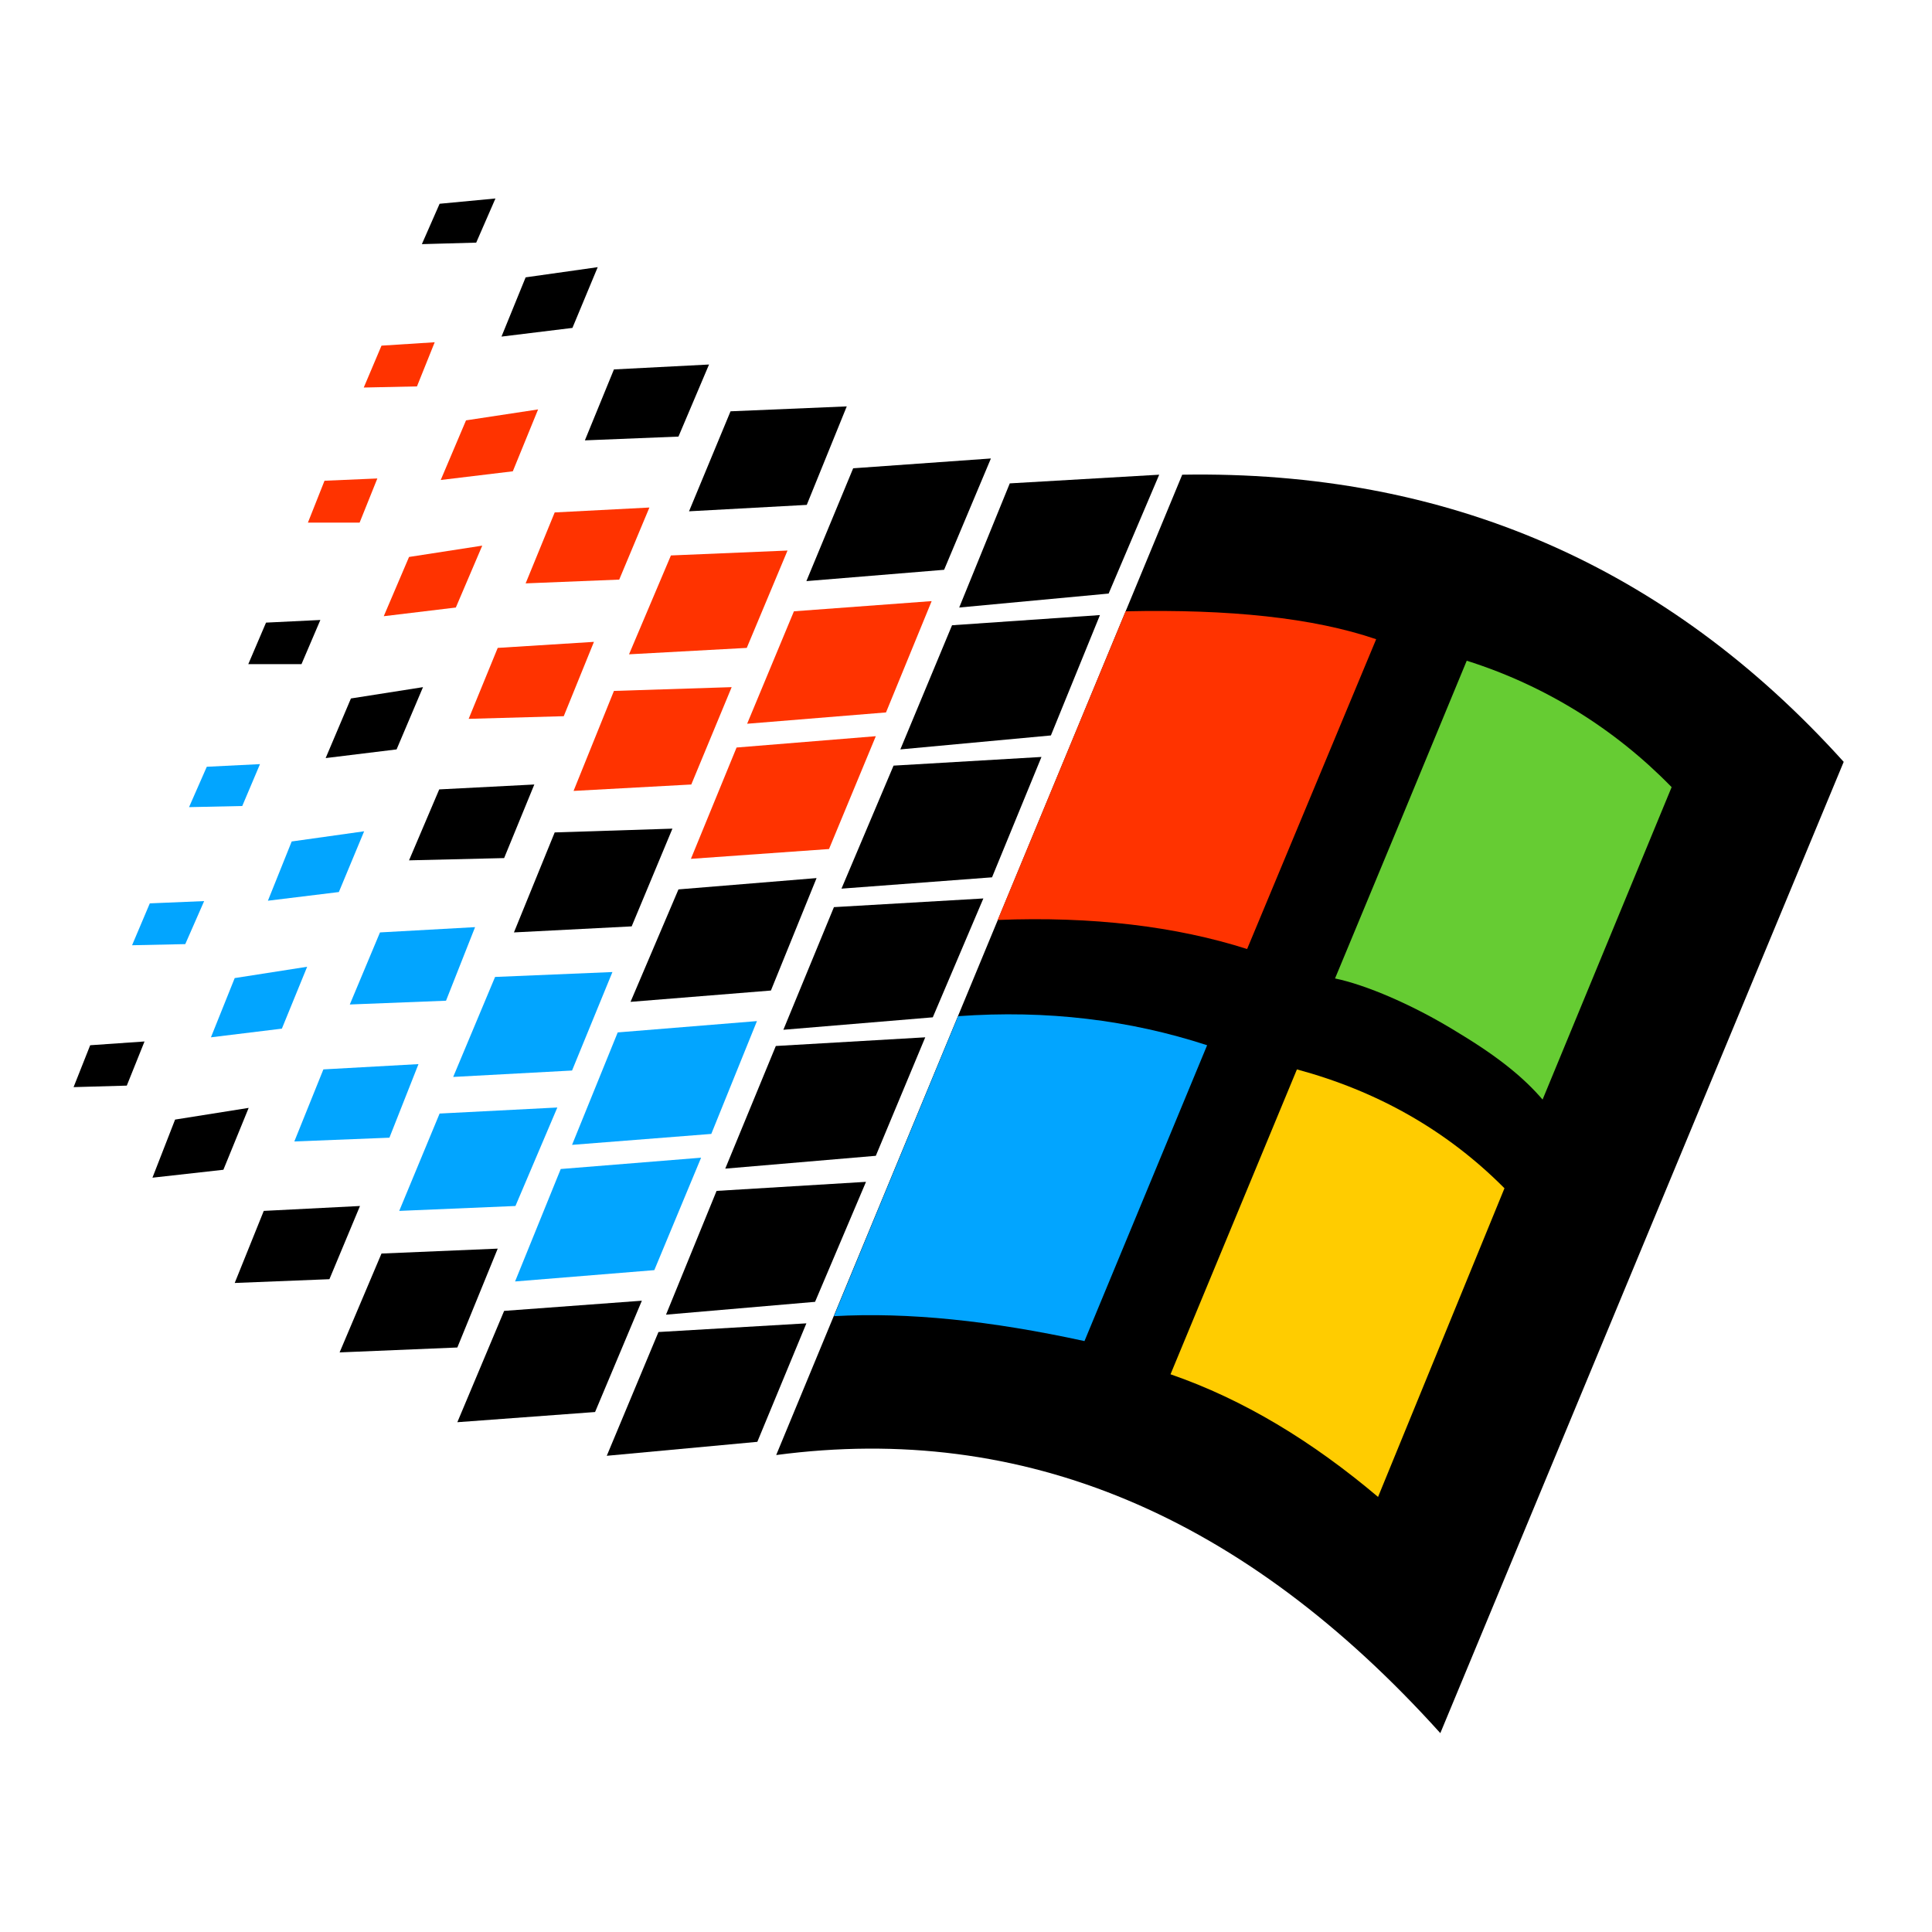 <?xml version="1.0" encoding="utf-8"?>
<!-- Generator: Adobe Illustrator 26.3.1, SVG Export Plug-In . SVG Version: 6.00 Build 0)  -->
<svg version="1.1" id="Calque_1" xmlns="http://www.w3.org/2000/svg" xmlns:xlink="http://www.w3.org/1999/xlink" x="0px" y="0px"
	 viewBox="0 0 512 512" style="enable-background:new 0 0 512 512;" xml:space="preserve">
<style type="text/css">
	.st0{fill:#FF3300;}
	.st1{fill:#02A5FF;}
	.st2{fill:#66CC33;}
	.st3{fill:#FFCC00;}
</style>
<path d="M381.7,459.3l106.9-257.4c-46.9-52-105.3-77.3-175.3-76.1L205.7,385.6C271.3,376.9,329.7,401.6,381.7,459.3z"/>
<path d="M307.2,125.8l-39.6,2.3L254.2,161l39.6-3.7L307.2,125.8z"/>
<path d="M291.5,163l-39.2,2.7l-13.7,32.9l39.9-3.7L291.5,163z"/>
<path d="M276,200.6l-39.2,2.3l-13.8,32.6l39.9-3L276,200.6z"/>
<path d="M260.6,238.1l-39.6,2.3l-13.4,32.5l39.6-3.3L260.6,238.1z"/>
<path d="M245.2,274.9l-39.6,2.3l-13.4,32.5l39.9-3.4L245.2,274.9z"/>
<path d="M229.5,313.2l-39.6,2.4l-13.4,32.8L216,345L229.5,313.2z"/>
<path d="M213.7,350.7l-39.2,2.3l-13.7,32.8l39.9-3.7L213.7,350.7z"/>
<path d="M226.1,124.1l-12.4,29.9l36.5-3l12.4-29.5L226.1,124.1z"/>
<path class="st0" d="M234.8,188.8l12.1-29.5l-36.5,2.7l-12.4,29.8L234.8,188.8z"/>
<path class="st0" d="M219.7,225l12.4-29.9l-36.9,3l-12.1,29.5L219.7,225z"/>
<path d="M179.8,235.7l-12.7,29.8l37.2-3l12.1-29.8L179.8,235.7z"/>
<path class="st1" d="M163.7,273.6l-12.1,29.8l36.9-2.9l12.1-29.9L163.7,273.6z"/>
<path class="st1" d="M148.6,309.8l-12.1,29.8l36.9-3l12.4-29.8L148.6,309.8z"/>
<path d="M157.7,374.2l12.4-29.5l-36.5,2.7l-12.4,29.5L157.7,374.2z"/>
<path d="M224.4,107.7l-30.8,1.3l-11,26.5l31.2-1.7L224.4,107.7z"/>
<path class="st0" d="M177.8,147.2l-11.1,26.2l31.2-1.7l10.8-25.8L177.8,147.2z"/>
<path class="st0" d="M162.7,183.1L152,209.6l31.2-1.7l10.7-25.8L162.7,183.1z"/>
<path d="M178.2,219.6l-31.2,1l-10.8,26.5l31.2-1.6L178.2,219.6z"/>
<path class="st1" d="M131.2,258.9l-11.1,26.5l31.5-1.7l10.7-26.1L131.2,258.9z"/>
<path class="st1" d="M116.5,295.1l-10.7,25.8l30.8-1.3l11.1-26.1L116.5,295.1z"/>
<path d="M121.2,357.1l10.7-26.2l-30.8,1.3L90,358.4L121.2,357.1z"/>
<path d="M162.7,97.9l-7.7,18.8l24.8-1l8.1-19.1L162.7,97.9z"/>
<path class="st0" d="M147,135.8l-7.7,18.8l24.8-1l8-19.1L147,135.8z"/>
<path class="st0" d="M131.9,171.7l-7.7,18.8l25.2-0.7l8-19.7L131.9,171.7z"/>
<path d="M141.6,207.9l-25.2,1.3l-8,18.8l25.2-0.6L141.6,207.9z"/>
<path class="st1" d="M100.7,247.1l-8,19.1l25.5-1l7.7-19.5L100.7,247.1z"/>
<path class="st1" d="M85.7,283.4l-7.7,19.1l25.2-1l7.7-19.5L85.7,283.4z"/>
<path d="M69.9,320.9L62.2,340l25.1-1l8.1-19.4L69.9,320.9z"/>
<path d="M151.7,86.9l6.7-16.1l-19.1,2.7l-6.4,15.7L151.7,86.9z"/>
<path class="st0" d="M123.5,111.4l-6.7,15.8l19.1-2.3l6.7-16.4L123.5,111.4z"/>
<path class="st0" d="M108.4,147.6l-6.7,15.7l19.1-2.3l7-16.4L108.4,147.6z"/>
<path d="M93,185.1l-6.7,15.8l18.8-2.3l7-16.5L93,185.1z"/>
<path class="st1" d="M77.3,223l-6.3,15.7l18.8-2.3l6.7-16.1L77.3,223z"/>
<path class="st1" d="M62.2,259.2l-6.3,15.7l18.8-2.3l6.7-16.4L62.2,259.2z"/>
<path d="M46.4,296.7l-6,15.4l18.8-2.1l6.7-16.4L46.4,296.7z"/>
<path d="M116.5,54l-4.7,10.7l14.4-0.4l5.1-11.7L116.5,54z"/>
<path class="st0" d="M101.1,91.6l-4.7,11.1l14.1-0.3l4.7-11.7L101.1,91.6z"/>
<path class="st0" d="M86,127.4l-4.4,11.1h13.7l4.7-11.7L86,127.4z"/>
<path d="M70.5,165l-4.7,11h14.1l5-11.7L70.5,165z"/>
<path class="st1" d="M54.8,203.2l-4.7,10.7l14.1-0.3l4.7-11.1L54.8,203.2z"/>
<path class="st1" d="M39.7,239.4L35,250.5l14.1-0.3l5-11.4L39.7,239.4z"/>
<path d="M23.9,277l-4.4,11.1l14.1-0.4l4.7-11.7L23.9,277z"/>
<path class="st0" d="M330.5,251.5l34.2-82.1c-16.7-5.7-38.9-8-66.4-7.4l-33.9,81.8C289.5,242.8,311.7,245.5,330.5,251.5L330.5,251.5
	z"/>
<path class="st2" d="M408.8,291.4l34.2-82.8c-15.1-15.5-33.7-27-54.3-33.5c-11.6,28.1-23.2,56.1-34.9,84.2c7.8,1.6,20.5,6.8,33,14.6
	C397.4,280.3,404,285.8,408.8,291.4z"/>
<path class="st3" d="M398.7,314.9c-15.4-15.5-33.9-25.8-55-31.5l-33.5,80.8c19.4,6.7,37.6,17.8,55,32.5L398.7,314.9z"/>
<path class="st1" d="M287.4,355.4l32.5-78.4c-20.5-6.7-42.5-9.4-66-7.7l-32.9,79.5C240.7,347.7,262.6,350,287.4,355.4z"/>
</svg>
